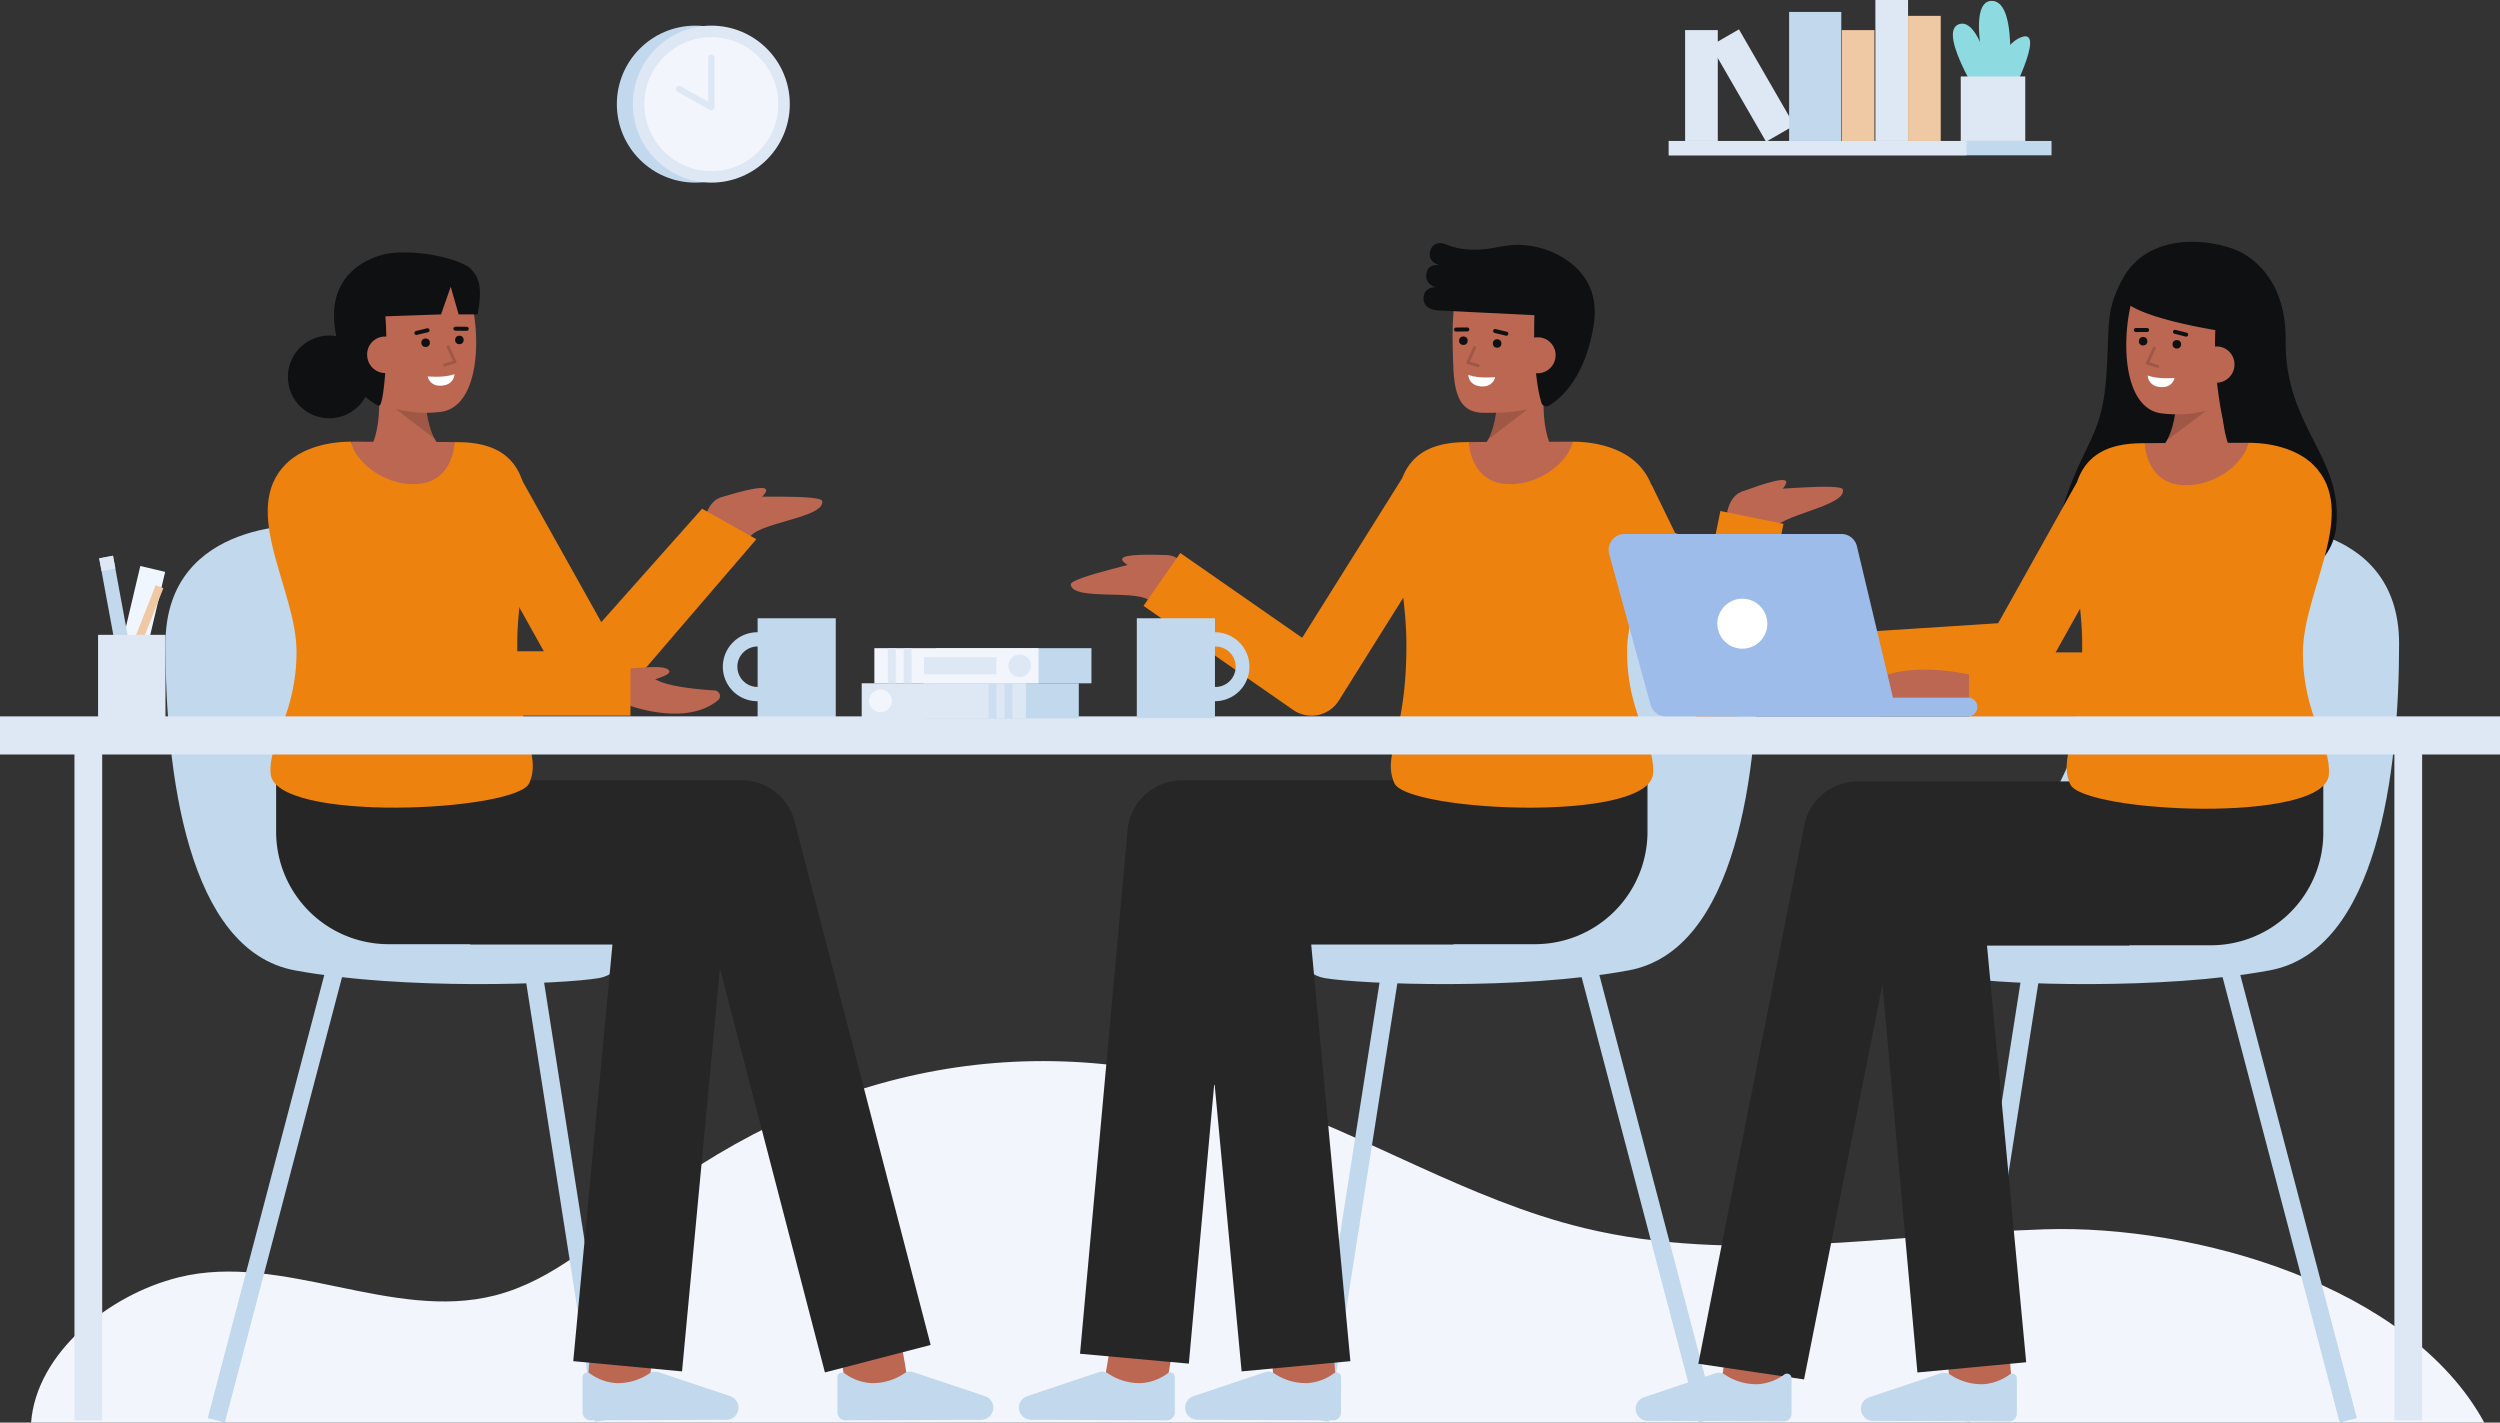 <svg id="Layer_1" data-name="Layer 1" xmlns="http://www.w3.org/2000/svg" viewBox="0 0 846.683 481.792">
  <rect x="0" y="0" width="846.683" height="481.792" fill="#333333" stroke="none"/>
  <path d="M256.586,237.478v5.735h26.469V209.384H256.586v4.749a11.673,11.673,0,1,0,0,23.345ZM249.729,225.8a6.852,6.852,0,0,1,6.857-6.847v13.7A6.855,6.855,0,0,1,249.729,225.8Z" fill="#c1d8ed"></path>
  <path d="M841.353,481.792H10.532c1.753-23.441,26.168-43.327,50.1-49.226,35.006-8.619,72.052,15.08,106.98,6.168,19.844-5.057,35.466-19.795,51.882-32.032,61.932-46.174,131.273-59.821,204.565-35.383,38.306,12.769,73.211,35.1,112.451,44.591,50.743,12.281,103.807,2.1,155.989.419C743.314,414.694,816.13,435.405,841.353,481.792Z" fill="#f3f5fd"></path>
  <g>
    <rect x="554.875" y="323.659" width="6" height="160.001" transform="translate(-84.322 155.167) rotate(-14.735)" fill="#c1d8ed"></rect>
    <rect x="380.821" y="400.659" width="156.63" height="6" transform="translate(-10.788 794.706) rotate(-81.087)" fill="#c1d8ed"></rect>
    <path d="M545.875,177.855s49.565-3.13,49.565,40.174-7.3,103.826-43.826,110.609-90.482,4.737-103.008,2.614c-15.391-2.609-22.1-38.311-1.6-40.7C505.179,283.768,477.005,182.551,545.875,177.855Z" fill="#c1d8ed"></path>
  </g>
  <g>
    <g>
      <path d="M529,156.014s-7.733-4.1-6.006-25.156L507.016,127.9s1.795,18.879-6.288,24.873Z" fill="#bb6751"></path>
      <g opacity="0.15">
        <path d="M504,148.821l13.272-10.154-10.424-.108A28.761,28.761,0,0,1,504,148.821Z"></path>
      </g>
      <path d="M532.057,122.693c-1.106,6.388-4.592,12.438-10.228,14.5-6.689,2.45-11.644,2.616-19.357,2.616-10.525,0-10.177-10.977-10.473-22.038-.3-11.106.586-23.019,4.746-26.889,8.3-7.724,32.673-2.832,35.638,10.088C533.916,107.653,533.109,116.612,532.057,122.693Z" fill="#bb6751"></path>
      <path d="M486.358,97.3s-4.311-.963-3.131-5.261c.783-2.851,4.435-2.218,4.435-2.218s-3.458-.633-3.458-3.652c0-1.9,1.461-5.124,5.871-3.282,5.174,2.161,11.074,1.883,15.561,1.129a51.7,51.7,0,0,1,7.707-1.088l.013,0v0a29.658,29.658,0,0,1,8.814,1.179c8.02,2.4,20.158,9.59,17.578,25.893-2.881,18.194-11.418,25.152-15.174,27.384a1.712,1.712,0,0,1-2.518-.957c-1.065-3.41-2.9-11.99-2.388-29.682-24.652-1.209-31.744-1.576-31.744-1.576s-5.805.218-5.805-4.022S486.358,97.3,486.358,97.3Z" fill="#0f1011"></path>
      <g>
        <circle cx="507.038" cy="116.323" r="1.449" fill="#0f1011"></circle>
        <circle cx="495.607" cy="115.386" r="1.449" fill="#0f1011"></circle>
        <path d="M493.1,112.3a.681.681,0,0,1-.008-1.361l3.839-.048a.7.7,0,0,1,.688.672.68.68,0,0,1-.672.689l-3.839.048Z" fill="#0f1011"></path>
        <path d="M510.166,113.7a.673.673,0,0,1-.16-.019l-3.785-.911a.681.681,0,1,1,.319-1.324l3.784.911a.681.681,0,0,1-.158,1.343Z" fill="#0f1011"></path>
      </g>
      <path d="M514.576,119.869a6.143,6.143,0,0,0,12.244,1,6.041,6.041,0,0,0-5.62-6.625C516.822,114.106,514.853,116.487,514.576,119.869Z" fill="#bb6751"></path>
      <g opacity="0.15">
        <path d="M500.606,124.36a.5.5,0,0,0,.147-.978l-2.947-.905,2.061-4.59a.5.5,0,0,0-.912-.41l-2.293,5.106a.5.5,0,0,0,.309.684l3.488,1.071A.509.509,0,0,0,500.606,124.36Z"></path>
      </g>
      <path d="M506.368,127.735s-5.349.564-9.1-.746c0,0,.03,3.522,4.262,3.869S506.368,127.735,506.368,127.735Z" fill="#fff"></path>
    </g>
    <g>
      <rect x="431.098" y="451.847" width="21" height="24.532" transform="translate(-34.369 35.318) rotate(-4.409)" fill="#bb6751"></rect>
      <path d="M405.465,480.842a4.108,4.108,0,0,1-4.076-4.427h0a4.107,4.107,0,0,1,2.659-3.529L428.49,464.7a3.463,3.463,0,0,1,2.873.32,19.108,19.108,0,0,0,11.467,3.4,17.035,17.035,0,0,0,8.821-3.222,1.546,1.546,0,0,1,2.527,1.2v11.952a2.678,2.678,0,0,1-2.689,2.678Z" fill="#c1d8ed"></path>
      <rect x="372.892" y="453.613" width="24.803" height="21" transform="translate(-136.301 767.083) rotate(-80.452)" fill="#bb6751"></rect>
      <path d="M501.353,264.333v-.065H400.31A18.5,18.5,0,0,0,381.885,281.1L365.777,458.479l36.849,3.346,8.658-95.351,9.215,97.983,36.838-3.465L444.066,319.877h48.2v-.109h27.609a38.087,38.087,0,0,0,38.087-38.087V264.333Z" fill="#262626"></path>
      <path d="M349.162,480.842a4.107,4.107,0,0,1-4.076-4.427h0a4.108,4.108,0,0,1,2.658-3.529l24.443-8.187a3.461,3.461,0,0,1,2.872.32,19.112,19.112,0,0,0,11.468,3.4,17.031,17.031,0,0,0,8.82-3.222,1.547,1.547,0,0,1,2.528,1.2v11.952a2.678,2.678,0,0,1-2.689,2.678Z" fill="#c1d8ed"></path>
    </g>
    <g>
      <g>
        <path d="M584.518,177.989s-.558-12,8.048-11.881c5.431.074,31.05-2.636,31.571-.317,1.288,5.737-22.127,8.537-23.942,14.058Z" fill="#bb6751"></path>
        <path d="M589.555,166.672s11.7-4.592,14.671-4.069c2.632.464-2.528,5.008-2.528,5.008Z" fill="#bb6751"></path>
      </g>
      <g>
        <path d="M404.078,197.253s-3.191-11.58-11.337-8.8c-5.139,1.755-30.336,7.123-30.112,9.49.555,5.853,23.684,1.253,27.121,5.939Z" fill="#bb6751"></path>
        <path d="M395.779,188.056s-12.546-.737-15.21.683c-2.358,1.257,3.957,3.976,3.957,3.976Z" fill="#bb6751"></path>
      </g>
      <path d="M582.651,173.064l-5.589,27.45-17.7-36.334-.092.045a20.162,20.162,0,0,0-4.637-7.108c-4.56-4.56-12.46-7.52-22.08-7.53-.72,5.61-34.79,5.63-35.05.13-1.3.02-2.31.05-2.94.07-11.213.484-16.965,5.122-19.66,12.118L441.013,216l-41.28-28.709-12.45,17.9,50.671,35.239a10.9,10.9,0,0,0,15.463-3.162l21.838-34.853c.548,4.9.988,9.732,1.04,14.294.38,32.47-8.38,38.59-4.06,48.51,4.19,9.63,86.52,13.63,87.62-3.31.7-10.78-8.8-20.19-8.8-41.2,0-5.544,1.351-11.5,3.045-17.543l17.433,35.788a10.9,10.9,0,0,0,20.484-2.6l12-58.94Z" fill="#EE820F"></path>
      <path d="M497.505,149.717c.26,5.5,3.26,13.59,12.48,14.19,12.31.82,21.85-8.71,22.57-14.32h-.04C520.415,149.587,504.575,149.607,497.505,149.717Z" fill="#bb6751"></path>
    </g>
  </g>
  <g>
    <rect x="771.947" y="323.659" width="6" height="160.001" transform="translate(-77.183 210.378) rotate(-14.735)" fill="#c1d8ed"></rect>
    <rect x="597.893" y="400.659" width="156.63" height="6" transform="translate(172.65 1009.157) rotate(-81.087)" fill="#c1d8ed"></rect>
    <path d="M762.947,177.855s49.565-3.13,49.565,40.174-7.3,103.826-43.826,110.609-90.481,4.737-103.008,2.614c-15.391-2.609-22.1-38.311-1.6-40.7C722.251,283.768,694.078,182.551,762.947,177.855Z" fill="#c1d8ed"></path>
  </g>
  <g>
    <g>
      <path d="M774.09,115.386c.153-14.869-5.723-24.083-13.691-29.142-7.862-4.992-32.516-9.337-41.863,8.785-6.1,11.824-3.692,16.051-5.419,34.991s-8.366,20.926-15.1,43.882c-5.28,18.007,24.3,27.567,49.911,26.741s41.85-6.5,43.337-22.788C793.4,154.476,773.789,144.525,774.09,115.386Z" fill="#0f1011"></path>
      <path d="M758.829,156.5s-7.695-4.171-5.775-25.21l-15.949-3.109s1.622,18.894-6.515,24.813Z" fill="#bb6751"></path>
      <g opacity="0.15">
        <path d="M733.9,149.074l13.365-10.032-10.422-.2A28.765,28.765,0,0,1,733.9,149.074Z"></path>
      </g>
      <path d="M762.193,123.2c-1.165,6.378-4.706,12.395-10.36,14.407a40.5,40.5,0,0,1-19.381,2.438c-17.476-1.594-13.651-41.329-5.277-48.977s32.7-2.533,35.543,10.414C764.19,108.182,763.3,117.133,762.193,123.2Z" fill="#bb6751"></path>
      <g>
        <circle cx="737.234" cy="116.605" r="1.449" fill="#0f1011"></circle>
        <circle cx="725.811" cy="115.563" r="1.449" fill="#0f1011"></circle>
        <path d="M723.336,112.452a.681.681,0,0,1,0-1.361l3.839-.013h0a.681.681,0,0,1,0,1.361l-3.839.013Z" fill="#0f1011"></path>
        <path d="M740.391,114.009a.681.681,0,0,1-.166-.021l-3.776-.945a.681.681,0,0,1,.331-1.322l3.776.946a.681.681,0,0,1-.165,1.342Z" fill="#0f1011"></path>
        <path d="M736.459,128.01s-5.354.515-9.091-.829c0,0,0,3.523,4.227,3.908S736.459,128.01,736.459,128.01Z" fill="#fff"></path>
      </g>
      <path d="M750.577,106.545A125.385,125.385,0,0,0,755,151s12.4-20.9,14.466-38.386C771.4,96.22,759.393,86.421,751.241,84.52c-30.981-7.227-33.132,15.371-33.132,15.371,2,7.708,35.823,12.491,35.823,12.491" fill="#0f1011"></path>
      <path d="M744.493,122.917a6.142,6.142,0,1,0,12.234,1.116,6.04,6.04,0,0,0-5.559-6.675C746.791,117.175,744.8,119.538,744.493,122.917Z" fill="#bb6751"></path>
      <g opacity="0.15">
        <path d="M730.732,124.582a.5.5,0,0,0,.152-.976l-2.939-.932,2.1-4.572a.5.5,0,0,0-.908-.418l-2.34,5.086a.5.5,0,0,0,.3.686l3.478,1.1A.5.5,0,0,0,730.732,124.582Z"></path>
      </g>
    </g>
    <path d="M619.806,216.327s-24.791-5.884-35.332,4.512a1.875,1.875,0,0,0,1.382,3.206c5.918-.212,13.975.267,18.867,2.468-1.712.8-3.453,1.824-3.064,2.5,1.083,1.877,18.157.95,18.157.95Z" fill="#bb6751"></path>
    <rect x="659.975" y="452.217" width="21" height="24.532" transform="translate(-33.729 52.928) rotate(-4.41)" fill="#bb6751"></rect>
    <path d="M634.343,481.212a4.107,4.107,0,0,1-4.089-4.125c0-.1,0-.2.013-.3h0a4.109,4.109,0,0,1,2.658-3.529l24.443-8.187a3.463,3.463,0,0,1,2.872.32,19.1,19.1,0,0,0,11.468,3.4,17.023,17.023,0,0,0,8.82-3.223,1.548,1.548,0,0,1,2.528,1.2v11.952a2.678,2.678,0,0,1-2.678,2.678h-.011Z" fill="#c1d8ed"></path>
    <rect x="581.77" y="453.983" width="24.803" height="21" transform="translate(37.564 973.375) rotate(-80.452)" fill="#bb6751"></rect>
    <path d="M575.174,461.868l36.108-183.385a18.5,18.5,0,0,1,17.9-13.845H730.23v.065h56.609v17.348a38.087,38.087,0,0,1-38.086,38.088h-27.61v.109h-48.2l13.272,141.114-36.838,3.464L637.544,333.371l-26.56,133.805Z" fill="#262626"></path>
    <path d="M666.846,242.75H703.17c-2.143,11.537-4.866,16.385-2.056,22.837,4.19,9.63,86.52,13.63,87.62-3.31.7-10.78-8.8-20.2-8.8-41.2s19.33-47.84,3.58-63.59c-4.56-4.56-12.46-7.52-22.08-7.53-.72,5.61-34.79,5.63-35.05.13-1.3.02-2.31.05-2.94.07-11.74.506-17.494,5.566-20.02,13.119l-26.7,47.791-58.68,3.779,1.305,18.956,47.5-1.176Zm38.327-25.673c.015,1.339.01,2.617,0,3.868h-8.986l8.3-14.86c.375,3.762.648,7.459.689,10.992Z" fill="#EE820F"></path>
    <path d="M726.383,150.087c.26,5.5,3.26,13.59,12.48,14.19,12.31.82,21.85-8.71,22.57-14.32h-.04C749.293,149.957,733.453,149.977,726.383,150.087Z" fill="#bb6751"></path>
    <path d="M558.039,481.212a4.106,4.106,0,0,1-4.088-4.127q0-.15.012-.3h0a4.111,4.111,0,0,1,2.659-3.529l24.442-8.187a3.466,3.466,0,0,1,2.873.32,19.1,19.1,0,0,0,11.467,3.4,17.026,17.026,0,0,0,8.821-3.223,1.547,1.547,0,0,1,2.527,1.2v11.952a2.678,2.678,0,0,1-2.678,2.678h-.011Z" fill="#c1d8ed"></path>
    <path d="M666.853,228.443s-24.791-5.884-35.332,4.512a1.875,1.875,0,0,0,1.382,3.206c5.917-.213,13.975.267,18.867,2.468-1.712.8-3.453,1.824-3.064,2.5,1.083,1.876,18.157.95,18.157.95Z" fill="#bb6751"></path>
  </g>
  <g>
    <rect x="587.998" y="10.194" width="11.064" height="37.549" transform="translate(65.034 300.646) rotate(-30)" fill="#dee8f5"></rect>
    <rect x="570.706" y="10.194" width="11.064" height="37.549" fill="#dee8f5"></rect>
    <rect x="635.146" width="11.064" height="47.743" fill="#dee8f5"></rect>
    <rect x="623.767" y="10.194" width="11.064" height="37.549" fill="#EEC9A4"></rect>
    <rect x="646.211" y="5.368" width="11.064" height="42.375" fill="#EEC9A4"></rect>
    <rect x="605.923" y="4.046" width="17.67" height="43.697" fill="#c1d8ed"></rect>
    <g>
      <g>
        <path d="M675,35.266s-.054-18.676,9.327-22.577-4.664,22.577-4.664,22.577Z" fill="#8ddbe0"></path>
        <path d="M679.667,35.266S684.565.3,674.556.3,675,35.266,675,35.266" fill="#8ddbe0"></path>
        <path d="M676.666,36.806s-4.7-31.161-13.076-28.661,9.782,29.644,9.782,29.644Z" fill="#8ddbe0"></path>
      </g>
      <rect x="664.053" y="25.894" width="21.849" height="21.849" fill="#dee8f5"></rect>
    </g>
    <rect x="565.174" y="47.743" width="129.629" height="4.855" fill="#c1d8ed"></rect>
    <rect x="565.174" y="47.743" width="100.842" height="4.855" fill="#dee8f5"></rect>
  </g>
  <g>
    <rect x="13.608" y="400.659" width="160.001" height="6" transform="translate(-320.584 391.502) rotate(-75.263)" fill="#c1d8ed"></rect>
    <rect x="189.348" y="325.344" width="6" height="156.63" transform="translate(-60.202 34.665) rotate(-8.911)" fill="#c1d8ed"></rect>
    <path d="M105.609,177.855s-49.566-3.13-49.566,40.174S63.348,321.855,99.87,328.638s90.481,4.737,103.008,2.614c15.391-2.609,22.1-38.311,1.6-40.7C146.3,283.768,174.478,182.551,105.609,177.855Z" fill="#c1d8ed"></path>
  </g>
  <g>
    <g>
      <path d="M122.189,155.762s7.733-4.1,6.006-25.156l15.977-2.963s-1.795,18.879,6.287,24.872Z" fill="#bb6751"></path>
      <g opacity="0.15">
        <path d="M147.186,148.569l-13.273-10.154,10.424-.108A28.742,28.742,0,0,0,147.186,148.569Z"></path>
      </g>
      <path d="M119.131,122.441c1.106,6.388,4.592,12.438,10.227,14.5a40.5,40.5,0,0,0,19.358,2.616c17.489-1.434,14.03-41.2,5.726-48.927s-32.673-2.833-35.637,10.087C117.272,107.4,118.078,116.36,119.131,122.441Z" fill="#bb6751"></path>
      <path d="M160.211,92a5.557,5.557,0,0,0-2.12-1.959c-7.767-4.224-22.16-5.685-29.073-3.617-8.02,2.4-18.076,9.123-15.5,25.426.109.686.226,1.347.347,2a14,14,0,1,0,9.9,20.562,24.707,24.707,0,0,0,3.838,2.723c.957.568,1.189.105,1.521-.957,1.16-3.711,2.3-18.388,1.39-29.045l18.846-.652,3.284-9.342,2.691,9.342h6.419C162.615,101.42,163.5,95.682,160.211,92Z" fill="#0f1011"></path>
      <g>
        <circle cx="144.149" cy="116.071" r="1.449" fill="#0f1011"></circle>
        <circle cx="155.581" cy="115.133" r="1.449" fill="#0f1011"></circle>
        <path d="M158.091,112.045a.681.681,0,0,0,.008-1.361l-3.838-.048a.7.7,0,0,0-.689.672.68.68,0,0,0,.672.689l3.839.048Z" fill="#0f1011"></path>
        <path d="M141.022,113.445a.671.671,0,0,0,.159-.019l3.785-.91a.681.681,0,0,0-.318-1.324l-3.785.91a.681.681,0,0,0,.159,1.343Z" fill="#0f1011"></path>
      </g>
      <path d="M136.611,119.616a6.143,6.143,0,1,1-12.244,1,6.042,6.042,0,0,1,5.62-6.624C134.365,113.853,136.334,116.235,136.611,119.616Z" fill="#bb6751"></path>
      <g opacity="0.15">
        <path d="M150.581,124.108a.5.5,0,0,1-.147-.978l2.947-.905-2.061-4.591a.5.5,0,1,1,.912-.409l2.294,5.107a.5.5,0,0,1-.31.683l-3.488,1.071A.5.5,0,0,1,150.581,124.108Z"></path>
      </g>
      <path d="M144.82,127.482s5.348.564,9.1-.746c0,0-.029,3.523-4.262,3.87S144.82,127.482,144.82,127.482Z" fill="#fff"></path>
    </g>
    <g>
      <rect x="197.62" y="453.613" width="24.532" height="21" transform="translate(-268.987 637.701) rotate(-85.591)" fill="#bb6751"></rect>
      <path d="M246.018,480.842a4.107,4.107,0,0,0,4.076-4.427h0a4.108,4.108,0,0,0-2.658-3.529L222.993,464.7a3.461,3.461,0,0,0-2.872.32,19.112,19.112,0,0,1-11.468,3.4,17.031,17.031,0,0,1-8.82-3.222,1.547,1.547,0,0,0-2.528,1.2v11.952a2.678,2.678,0,0,0,2.689,2.678Z" fill="#c1d8ed"></path>
      <rect x="285.69" y="451.711" width="21" height="24.803" transform="translate(-72.882 55.561) rotate(-9.548)" fill="#bb6751"></rect>
      <path d="M315.187,455.5,269.079,278.114a18.5,18.5,0,0,0-17.9-13.846H150.131v.065H93.522v17.348a38.087,38.087,0,0,0,38.087,38.087h27.609v.109h48.2L194.146,460.992l36.838,3.465L243.817,328l35.56,136.8Z" fill="#262626"></path>
      <path d="M332.322,480.842a4.108,4.108,0,0,0,4.076-4.427h0a4.109,4.109,0,0,0-2.659-3.529L309.3,464.7a3.463,3.463,0,0,0-2.873.32,19.108,19.108,0,0,1-11.467,3.4,17.035,17.035,0,0,1-8.821-3.222,1.546,1.546,0,0,0-2.527,1.2v11.952a2.678,2.678,0,0,0,2.689,2.678Z" fill="#c1d8ed"></path>
    </g>
    <g>
      <g>
        <path d="M238.2,179.553s.15-12.011,8.735-11.386c5.416.394,31.151-.8,31.534,1.544.948,5.8-22.592,7.218-24.728,12.622Z" fill="#bb6751"></path>
        <path d="M243.892,168.552s11.949-3.894,14.886-3.2c2.6.618-2.82,4.85-2.82,4.85Z" fill="#bb6751"></path>
      </g>
      <path d="M201.6,240.3a10.916,10.916,0,0,1-9.518-5.585l-36.115-64.646L175,159.438,203.637,210.7l34.138-38.407,18.374,10.332-46.4,54.022A10.9,10.9,0,0,1,201.6,240.3Z" fill="#EE820F"></path>
      <g>
        <path d="M213.038,226.391c2.98,0,12.943-1.573,13.655.958.426,1.517-7,3.309-7,3.309" fill="#bb6751"></path>
        <path d="M211.474,238.339s20.114,8.264,31.669-1.162a1.888,1.888,0,0,0-1.081-3.346c-7.792-.458-23.8-2.029-21.925-7.166H207.573" fill="#bb6751"></path>
      </g>
      <path d="M213.516,220.575H175.191c-.013-1.251-.018-2.529,0-3.868.32-27.73,14.9-65.49-18.27-66.92-.63-.02-1.64-.05-2.94-.07-.26,5.5-34.33,5.48-35.05-.13-9.62.01-17.52,2.97-22.08,7.53-15.75,15.75,3.58,42.59,3.58,63.59s-9.5,30.42-8.8,41.2c1.1,16.94,83.43,12.94,87.62,3.31,2.81-6.452.087-11.3-2.056-22.837h36.324Z" fill="#EE820F"></path>
      <path d="M153.978,149.717c-.26,5.5-3.26,13.59-12.48,14.19-12.31.82-21.85-8.71-22.57-14.32h.04C131.068,149.587,146.908,149.607,153.978,149.717Z" fill="#bb6751"></path>
    </g>
  </g>
  <g>
    <rect x="25.217" y="252.072" width="9.391" height="228.957" fill="#dee8f5"></rect>
    <rect x="810.916" y="252.072" width="9.391" height="228.957" fill="#dee8f5"></rect>
    <rect y="242.616" width="846.683" height="12.913" fill="#dee8f5"></rect>
  </g>
  <g>
    <rect x="42.127" y="192.068" width="8.65" height="45.869" transform="translate(50.714 -4.92) rotate(13.302)" fill="#f0f6ff"></rect>
    <g>
      <rect x="37.161" y="188.324" width="4.752" height="39.841" transform="translate(-37.121 10.627) rotate(-10.452)" fill="#c1d8ed"></rect>
      <rect x="33.958" y="188.615" width="4.752" height="4.399" transform="translate(-35.032 10.157) rotate(-10.775)" fill="#dee8f5"></rect>
    </g>
    <rect x="25.793" y="216.519" width="41.318" height="2.789" transform="translate(-173.323 181.262) rotate(-68.498)" fill="#EEC9A4"></rect>
    <rect x="33.215" y="215.002" width="22.829" height="29.176" fill="#dee8f5"></rect>
  </g>
  <g>
    <rect x="312.796" y="231.407" width="52.564" height="11.902" fill="#c1d8ed"></rect>
    <g>
      <rect x="291.837" y="231.407" width="55.586" height="11.902" fill="#dee8f5"></rect>
      <rect x="340.187" y="231.407" width="2.698" height="11.902" fill="#c1d8ed" opacity="0.62"></rect>
      <rect x="334.791" y="231.407" width="2.698" height="11.902" fill="#c1d8ed" opacity="0.62"></rect>
      <circle cx="298.21" cy="237.358" r="3.838" fill="#f3f5fd"></circle>
    </g>
    <g>
      <rect x="317.083" y="219.518" width="52.564" height="11.902" transform="translate(686.73 450.938) rotate(-180)" fill="#c1d8ed"></rect>
      <g>
        <rect x="296.124" y="219.518" width="55.586" height="11.902" transform="translate(647.834 450.938) rotate(-180)" fill="#f3f5fd"></rect>
        <rect x="300.661" y="219.518" width="2.698" height="11.902" transform="translate(604.021 450.938) rotate(-180)" fill="#dee8f5"></rect>
        <rect x="306.057" y="219.518" width="2.698" height="11.902" transform="translate(614.813 450.938) rotate(-180)" fill="#dee8f5"></rect>
        <circle cx="345.337" cy="225.469" r="3.838" fill="#dee8f5"></circle>
      </g>
      <rect x="312.914" y="222.552" width="24.538" height="5.835" fill="#dee8f5"></rect>
    </g>
  </g>
  <g>
    <g>
      <path d="M628.887,185l12.142,50.972a5.4,5.4,0,0,1-4,6.5,5.333,5.333,0,0,1-1.246.147H564.194a5.4,5.4,0,0,1-5.206-3.969L545,187.676a5.4,5.4,0,0,1,5.206-6.828h73.432A5.4,5.4,0,0,1,628.887,185Z" fill="#9ebcea"></path>
      <path d="M666.513,242.616H579.994a3.172,3.172,0,0,1-3.172-3.172h0a3.172,3.172,0,0,1,3.172-3.172h86.519a3.172,3.172,0,0,1,3.172,3.172h0A3.172,3.172,0,0,1,666.513,242.616Z" fill="#9ebcea"></path>
    </g>
    <circle cx="590.082" cy="211.229" r="8.466" fill="#fff"></circle>
  </g>
  <path d="M423.151,225.8a11.675,11.675,0,0,0-11.677-11.668v-4.749H385.005v33.829h26.469v-5.735A11.676,11.676,0,0,0,423.151,225.8Zm-11.677,6.857v-13.7a6.852,6.852,0,1,1,0,13.7Z" fill="#c1d8ed"></path>
  <g>
    <circle cx="235.488" cy="35.266" r="26.579" fill="#c1d8ed"></circle>
    <circle cx="240.905" cy="35.266" r="26.579" fill="#dee8f5"></circle>
    <circle cx="240.905" cy="35.266" r="22.663" fill="#f3f5fd"></circle>
    <path d="M240.906,37.358a1.088,1.088,0,0,1-.531-.139L229.44,31.072a1.083,1.083,0,1,1,1.061-1.889l9.321,5.239V19.529a1.084,1.084,0,0,1,2.167,0V36.274a1.085,1.085,0,0,1-1.083,1.084Z" fill="#dee8f5"></path>
  </g>
</svg>